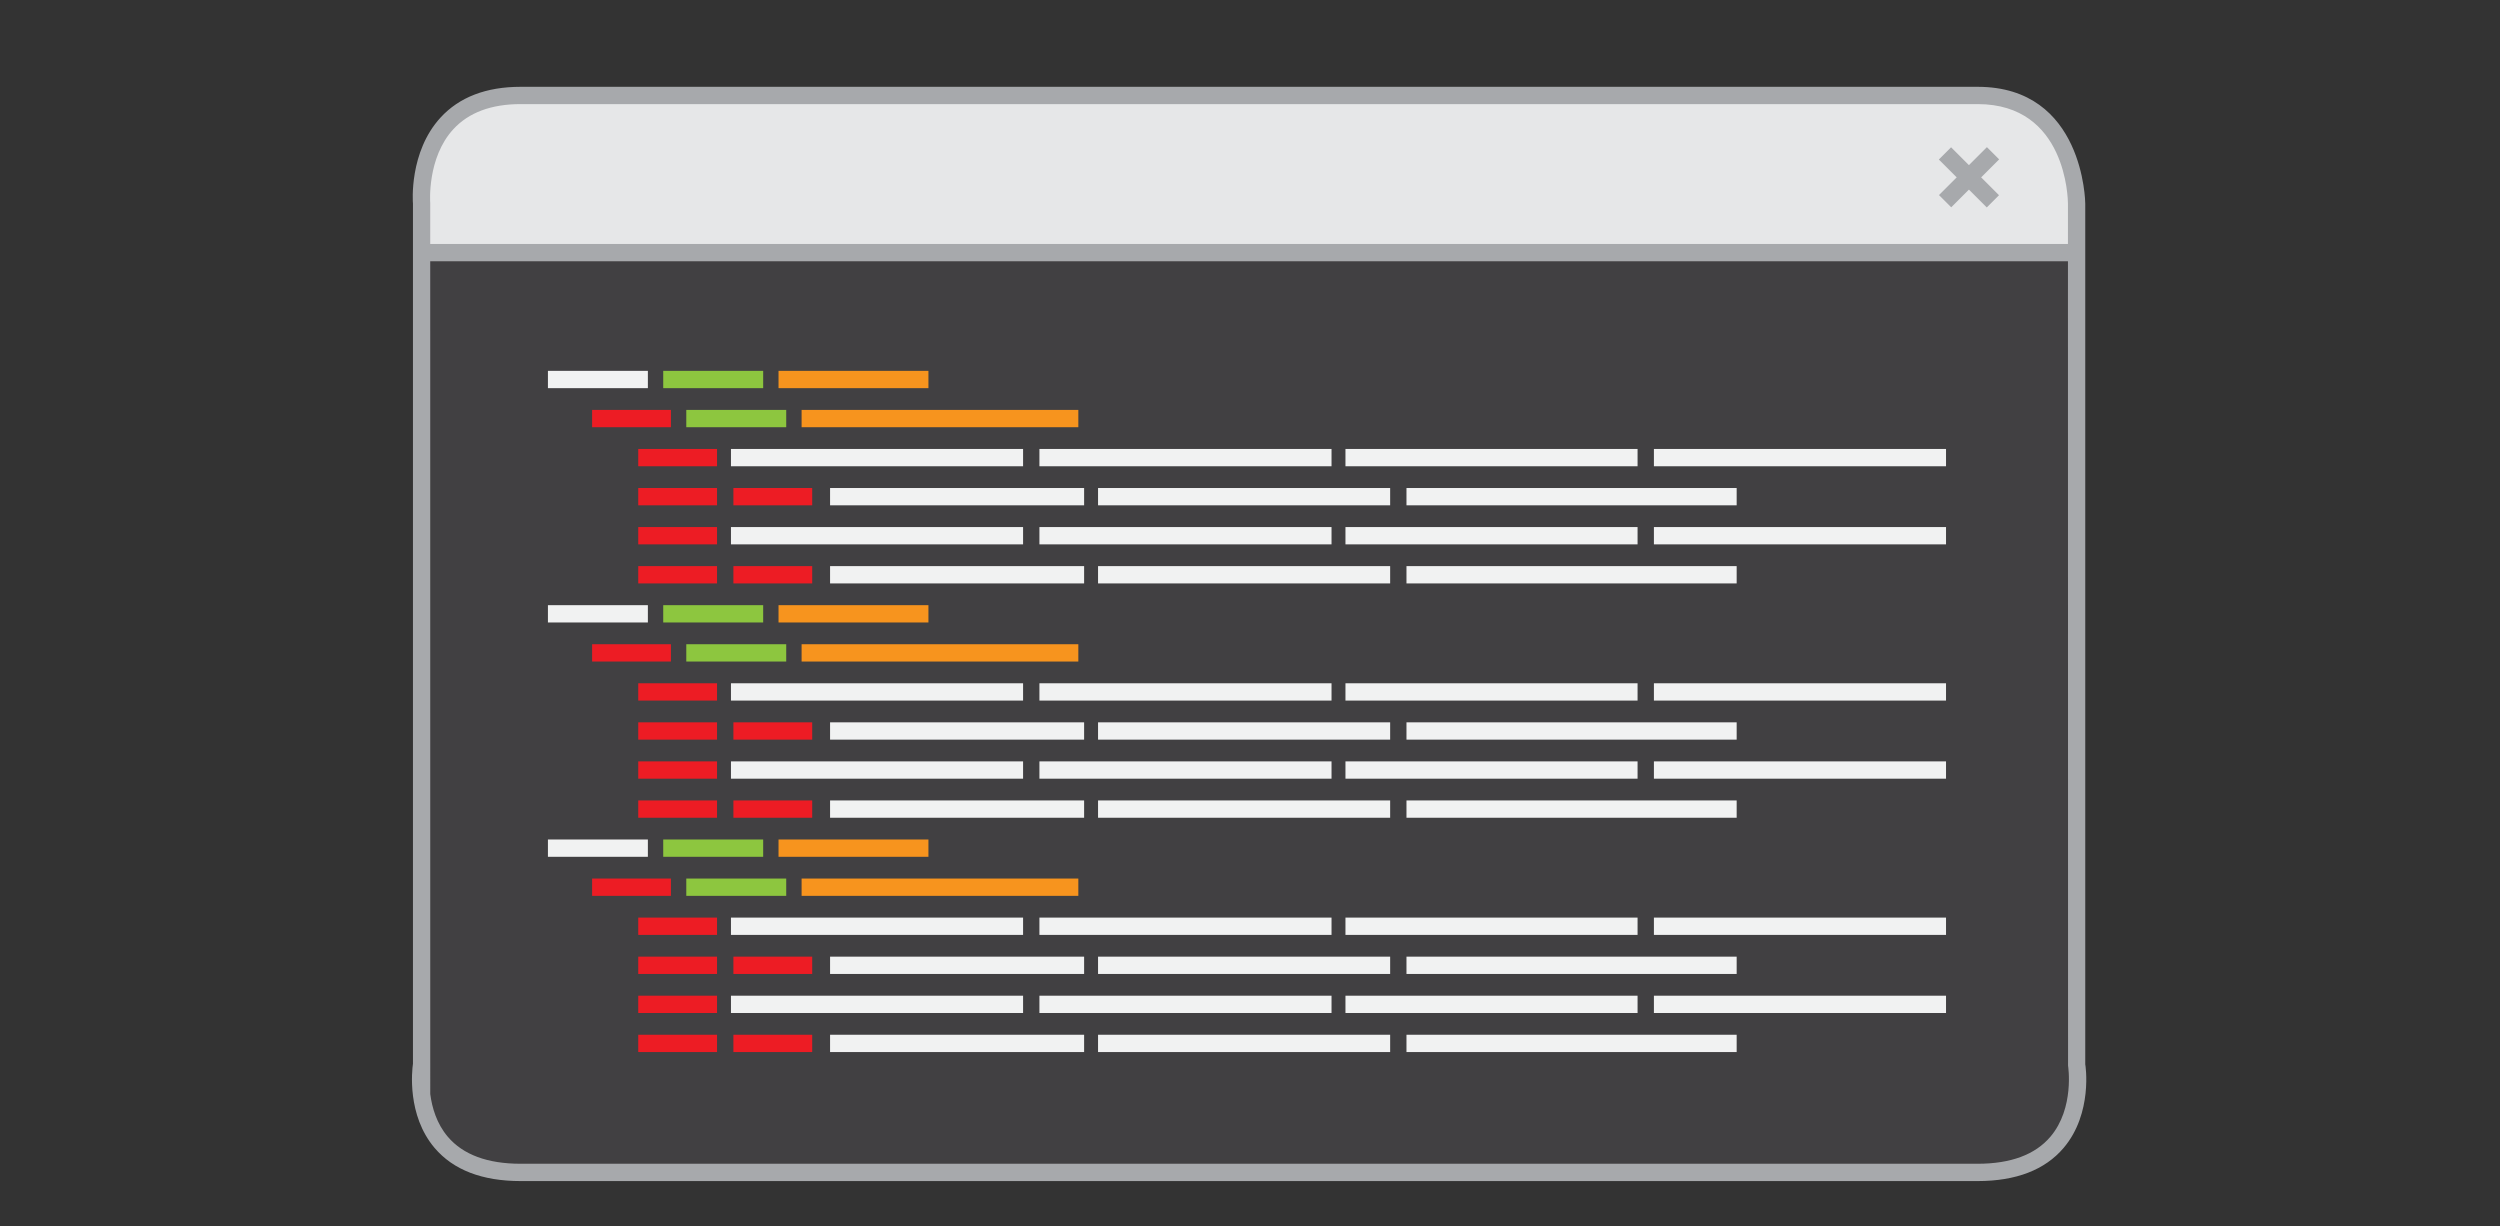 <?xml version="1.0" encoding="utf-8"?>
<!-- Generator: Adobe Illustrator 15.1.0, SVG Export Plug-In . SVG Version: 6.00 Build 0)  -->
<!DOCTYPE svg PUBLIC "-//W3C//DTD SVG 1.1//EN" "http://www.w3.org/Graphics/SVG/1.1/DTD/svg11.dtd">
<svg version="1.1" id="Layer_2" xmlns="http://www.w3.org/2000/svg" xmlns:xlink="http://www.w3.org/1999/xlink" x="0px" y="0px"
	 width="237.528px" height="116.5px" viewBox="0 0 237.528 116.5" enable-background="new 0 0 237.528 116.5" xml:space="preserve">
<rect x="0" y="0" width="237.528" height="116.5" fill="#333333" stroke="none"/>
<path fill="#E6E7E8" d="M40.057,24v-7.138c0,0,1.183-7.792,9.4-7.792c8.217,0,139.922,0,139.922,0s7.922,2.055,7.922,10.273
	c0,2.74,0,4.656,0,4.656H40.057z"/>
<path fill="#414042" d="M191.786,110.841c1.97-0.398,4.504-2.339,4.608-4.517c0.027-0.582,0.454-0.889,0.907-0.942V24H40.057v81.993
	c1.105,0.878,1.875,2.035,2.922,3.002c1.037,0.956,2.242,1.663,3.433,2.397h144.743C191.26,111.127,191.464,110.905,191.786,110.841
	z"/>
<path fill="#A7A9AC" d="M187.901,112.215H49.458c-3.646,0-6.394-1.06-8.168-3.151c-2.638-3.109-2.144-7.379-2.054-8.005V19.344
	c-0.015-0.132-0.383-4.904,2.623-8.177c1.778-1.937,4.335-2.919,7.599-2.919h138.443c10.104,0,10.222,10.984,10.222,11.096v81.775
	c0.021,0.062,0.74,4.652-2.054,7.944C194.294,111.155,191.546,112.215,187.901,112.215z M40.879,103.946
	c0.167,1.286,0.608,2.814,1.671,4.062c1.448,1.7,3.772,2.562,6.907,2.562h138.443c3.141,0,5.467-0.865,6.914-2.57
	c2.307-2.719,1.682-6.708,1.675-6.748l-0.011-81.909c-0.001-0.386-0.124-9.452-8.578-9.452H49.458c-2.78,0-4.927,0.802-6.381,2.38
	c-2.518,2.731-2.204,6.961-2.201,7.003L40.879,103.946z"/>
<rect x="40.057" y="23.179" fill="#A7A9AC" width="157.244" height="1.644"/>
<rect x="183.882" y="16.039" transform="matrix(0.707 0.707 -0.707 0.707 66.708 -127.35)" fill="#A7A9AC" width="6.441" height="1.643"/>
<rect x="186.28" y="13.641" transform="matrix(0.707 0.707 -0.707 0.707 66.723 -127.363)" fill="#A7A9AC" width="1.643" height="6.441"/>
<rect x="52.059" y="35.235" fill="#F1F2F2" width="9.496" height="1.644"/>
<rect x="63.014" y="35.235" fill="#8DC63F" width="9.496" height="1.644"/>
<rect x="73.969" y="35.235" fill="#F7941E" width="14.243" height="1.644"/>
<rect x="56.258" y="38.946" fill="#ED1C24" width="7.487" height="1.644"/>
<rect x="65.205" y="38.946" fill="#8DC63F" width="9.495" height="1.644"/>
<rect x="76.161" y="38.946" fill="#F7941E" width="26.293" height="1.644"/>
<rect x="60.64" y="42.656" fill="#ED1C24" width="7.487" height="1.644"/>
<rect x="69.45" y="42.656" fill="#F1F2F2" width="27.754" height="1.644"/>
<rect x="98.757" y="42.656" fill="#F1F2F2" width="27.753" height="1.644"/>
<rect x="127.834" y="42.656" fill="#F1F2F2" width="27.753" height="1.644"/>
<rect x="157.14" y="42.656" fill="#F1F2F2" width="27.754" height="1.644"/>
<rect x="60.64" y="46.367" fill="#ED1C24" width="7.487" height="1.644"/>
<rect x="69.682" y="46.367" fill="#ED1C24" width="7.486" height="1.644"/>
<rect x="78.866" y="46.367" fill="#F1F2F2" width="24.137" height="1.644"/>
<rect x="104.327" y="46.367" fill="#F1F2F2" width="27.753" height="1.644"/>
<rect x="133.631" y="46.367" fill="#F1F2F2" width="31.371" height="1.644"/>
<rect x="60.64" y="50.077" fill="#ED1C24" width="7.487" height="1.644"/>
<rect x="69.45" y="50.077" fill="#F1F2F2" width="27.754" height="1.644"/>
<rect x="98.757" y="50.077" fill="#F1F2F2" width="27.753" height="1.644"/>
<rect x="127.834" y="50.077" fill="#F1F2F2" width="27.753" height="1.644"/>
<rect x="157.14" y="50.077" fill="#F1F2F2" width="27.754" height="1.644"/>
<rect x="60.64" y="53.788" fill="#ED1C24" width="7.487" height="1.644"/>
<rect x="69.682" y="53.788" fill="#ED1C24" width="7.486" height="1.644"/>
<rect x="78.866" y="53.788" fill="#F1F2F2" width="24.137" height="1.644"/>
<rect x="104.327" y="53.788" fill="#F1F2F2" width="27.753" height="1.644"/>
<rect x="133.631" y="53.788" fill="#F1F2F2" width="31.371" height="1.644"/>
<rect x="52.059" y="57.498" fill="#F1F2F2" width="9.496" height="1.644"/>
<rect x="63.014" y="57.498" fill="#8DC63F" width="9.496" height="1.644"/>
<rect x="73.969" y="57.498" fill="#F7941E" width="14.243" height="1.644"/>
<rect x="56.258" y="61.209" fill="#ED1C24" width="7.487" height="1.644"/>
<rect x="65.205" y="61.209" fill="#8DC63F" width="9.495" height="1.644"/>
<rect x="76.161" y="61.209" fill="#F7941E" width="26.293" height="1.644"/>
<rect x="60.64" y="64.919" fill="#ED1C24" width="7.487" height="1.644"/>
<rect x="69.45" y="64.919" fill="#F1F2F2" width="27.754" height="1.644"/>
<rect x="98.757" y="64.919" fill="#F1F2F2" width="27.753" height="1.644"/>
<rect x="127.834" y="64.919" fill="#F1F2F2" width="27.753" height="1.644"/>
<rect x="157.14" y="64.919" fill="#F1F2F2" width="27.754" height="1.644"/>
<rect x="60.64" y="68.63" fill="#ED1C24" width="7.487" height="1.644"/>
<rect x="69.682" y="68.63" fill="#ED1C24" width="7.486" height="1.644"/>
<rect x="78.866" y="68.63" fill="#F1F2F2" width="24.137" height="1.644"/>
<rect x="104.327" y="68.63" fill="#F1F2F2" width="27.753" height="1.644"/>
<rect x="133.631" y="68.63" fill="#F1F2F2" width="31.371" height="1.644"/>
<rect x="60.64" y="72.34" fill="#ED1C24" width="7.487" height="1.644"/>
<rect x="69.45" y="72.34" fill="#F1F2F2" width="27.754" height="1.644"/>
<rect x="98.757" y="72.34" fill="#F1F2F2" width="27.753" height="1.644"/>
<rect x="127.834" y="72.34" fill="#F1F2F2" width="27.753" height="1.644"/>
<rect x="157.14" y="72.34" fill="#F1F2F2" width="27.754" height="1.644"/>
<rect x="60.64" y="76.051" fill="#ED1C24" width="7.487" height="1.644"/>
<rect x="69.682" y="76.051" fill="#ED1C24" width="7.486" height="1.644"/>
<rect x="78.866" y="76.051" fill="#F1F2F2" width="24.137" height="1.644"/>
<rect x="104.327" y="76.051" fill="#F1F2F2" width="27.753" height="1.644"/>
<rect x="133.631" y="76.051" fill="#F1F2F2" width="31.371" height="1.644"/>
<rect x="52.059" y="79.761" fill="#F1F2F2" width="9.496" height="1.644"/>
<rect x="63.014" y="79.761" fill="#8DC63F" width="9.496" height="1.644"/>
<rect x="73.969" y="79.761" fill="#F7941E" width="14.243" height="1.644"/>
<rect x="56.258" y="83.472" fill="#ED1C24" width="7.487" height="1.644"/>
<rect x="65.205" y="83.472" fill="#8DC63F" width="9.495" height="1.644"/>
<rect x="76.161" y="83.472" fill="#F7941E" width="26.293" height="1.644"/>
<rect x="60.64" y="87.182" fill="#ED1C24" width="7.487" height="1.644"/>
<rect x="69.45" y="87.182" fill="#F1F2F2" width="27.754" height="1.644"/>
<rect x="98.757" y="87.182" fill="#F1F2F2" width="27.753" height="1.644"/>
<rect x="127.834" y="87.182" fill="#F1F2F2" width="27.753" height="1.644"/>
<rect x="157.14" y="87.182" fill="#F1F2F2" width="27.754" height="1.644"/>
<rect x="60.64" y="90.893" fill="#ED1C24" width="7.487" height="1.644"/>
<rect x="69.682" y="90.893" fill="#ED1C24" width="7.486" height="1.644"/>
<rect x="78.866" y="90.893" fill="#F1F2F2" width="24.137" height="1.644"/>
<rect x="104.327" y="90.893" fill="#F1F2F2" width="27.753" height="1.644"/>
<rect x="133.631" y="90.893" fill="#F1F2F2" width="31.371" height="1.644"/>
<rect x="60.64" y="94.603" fill="#ED1C24" width="7.487" height="1.644"/>
<rect x="69.45" y="94.603" fill="#F1F2F2" width="27.754" height="1.644"/>
<rect x="98.757" y="94.603" fill="#F1F2F2" width="27.753" height="1.644"/>
<rect x="127.834" y="94.603" fill="#F1F2F2" width="27.753" height="1.644"/>
<rect x="157.14" y="94.603" fill="#F1F2F2" width="27.754" height="1.644"/>
<rect x="60.64" y="98.313" fill="#ED1C24" width="7.487" height="1.644"/>
<rect x="69.682" y="98.313" fill="#ED1C24" width="7.486" height="1.644"/>
<rect x="78.866" y="98.313" fill="#F1F2F2" width="24.137" height="1.644"/>
<rect x="104.327" y="98.313" fill="#F1F2F2" width="27.753" height="1.644"/>
<rect x="133.631" y="98.313" fill="#F1F2F2" width="31.371" height="1.644"/>
</svg>
